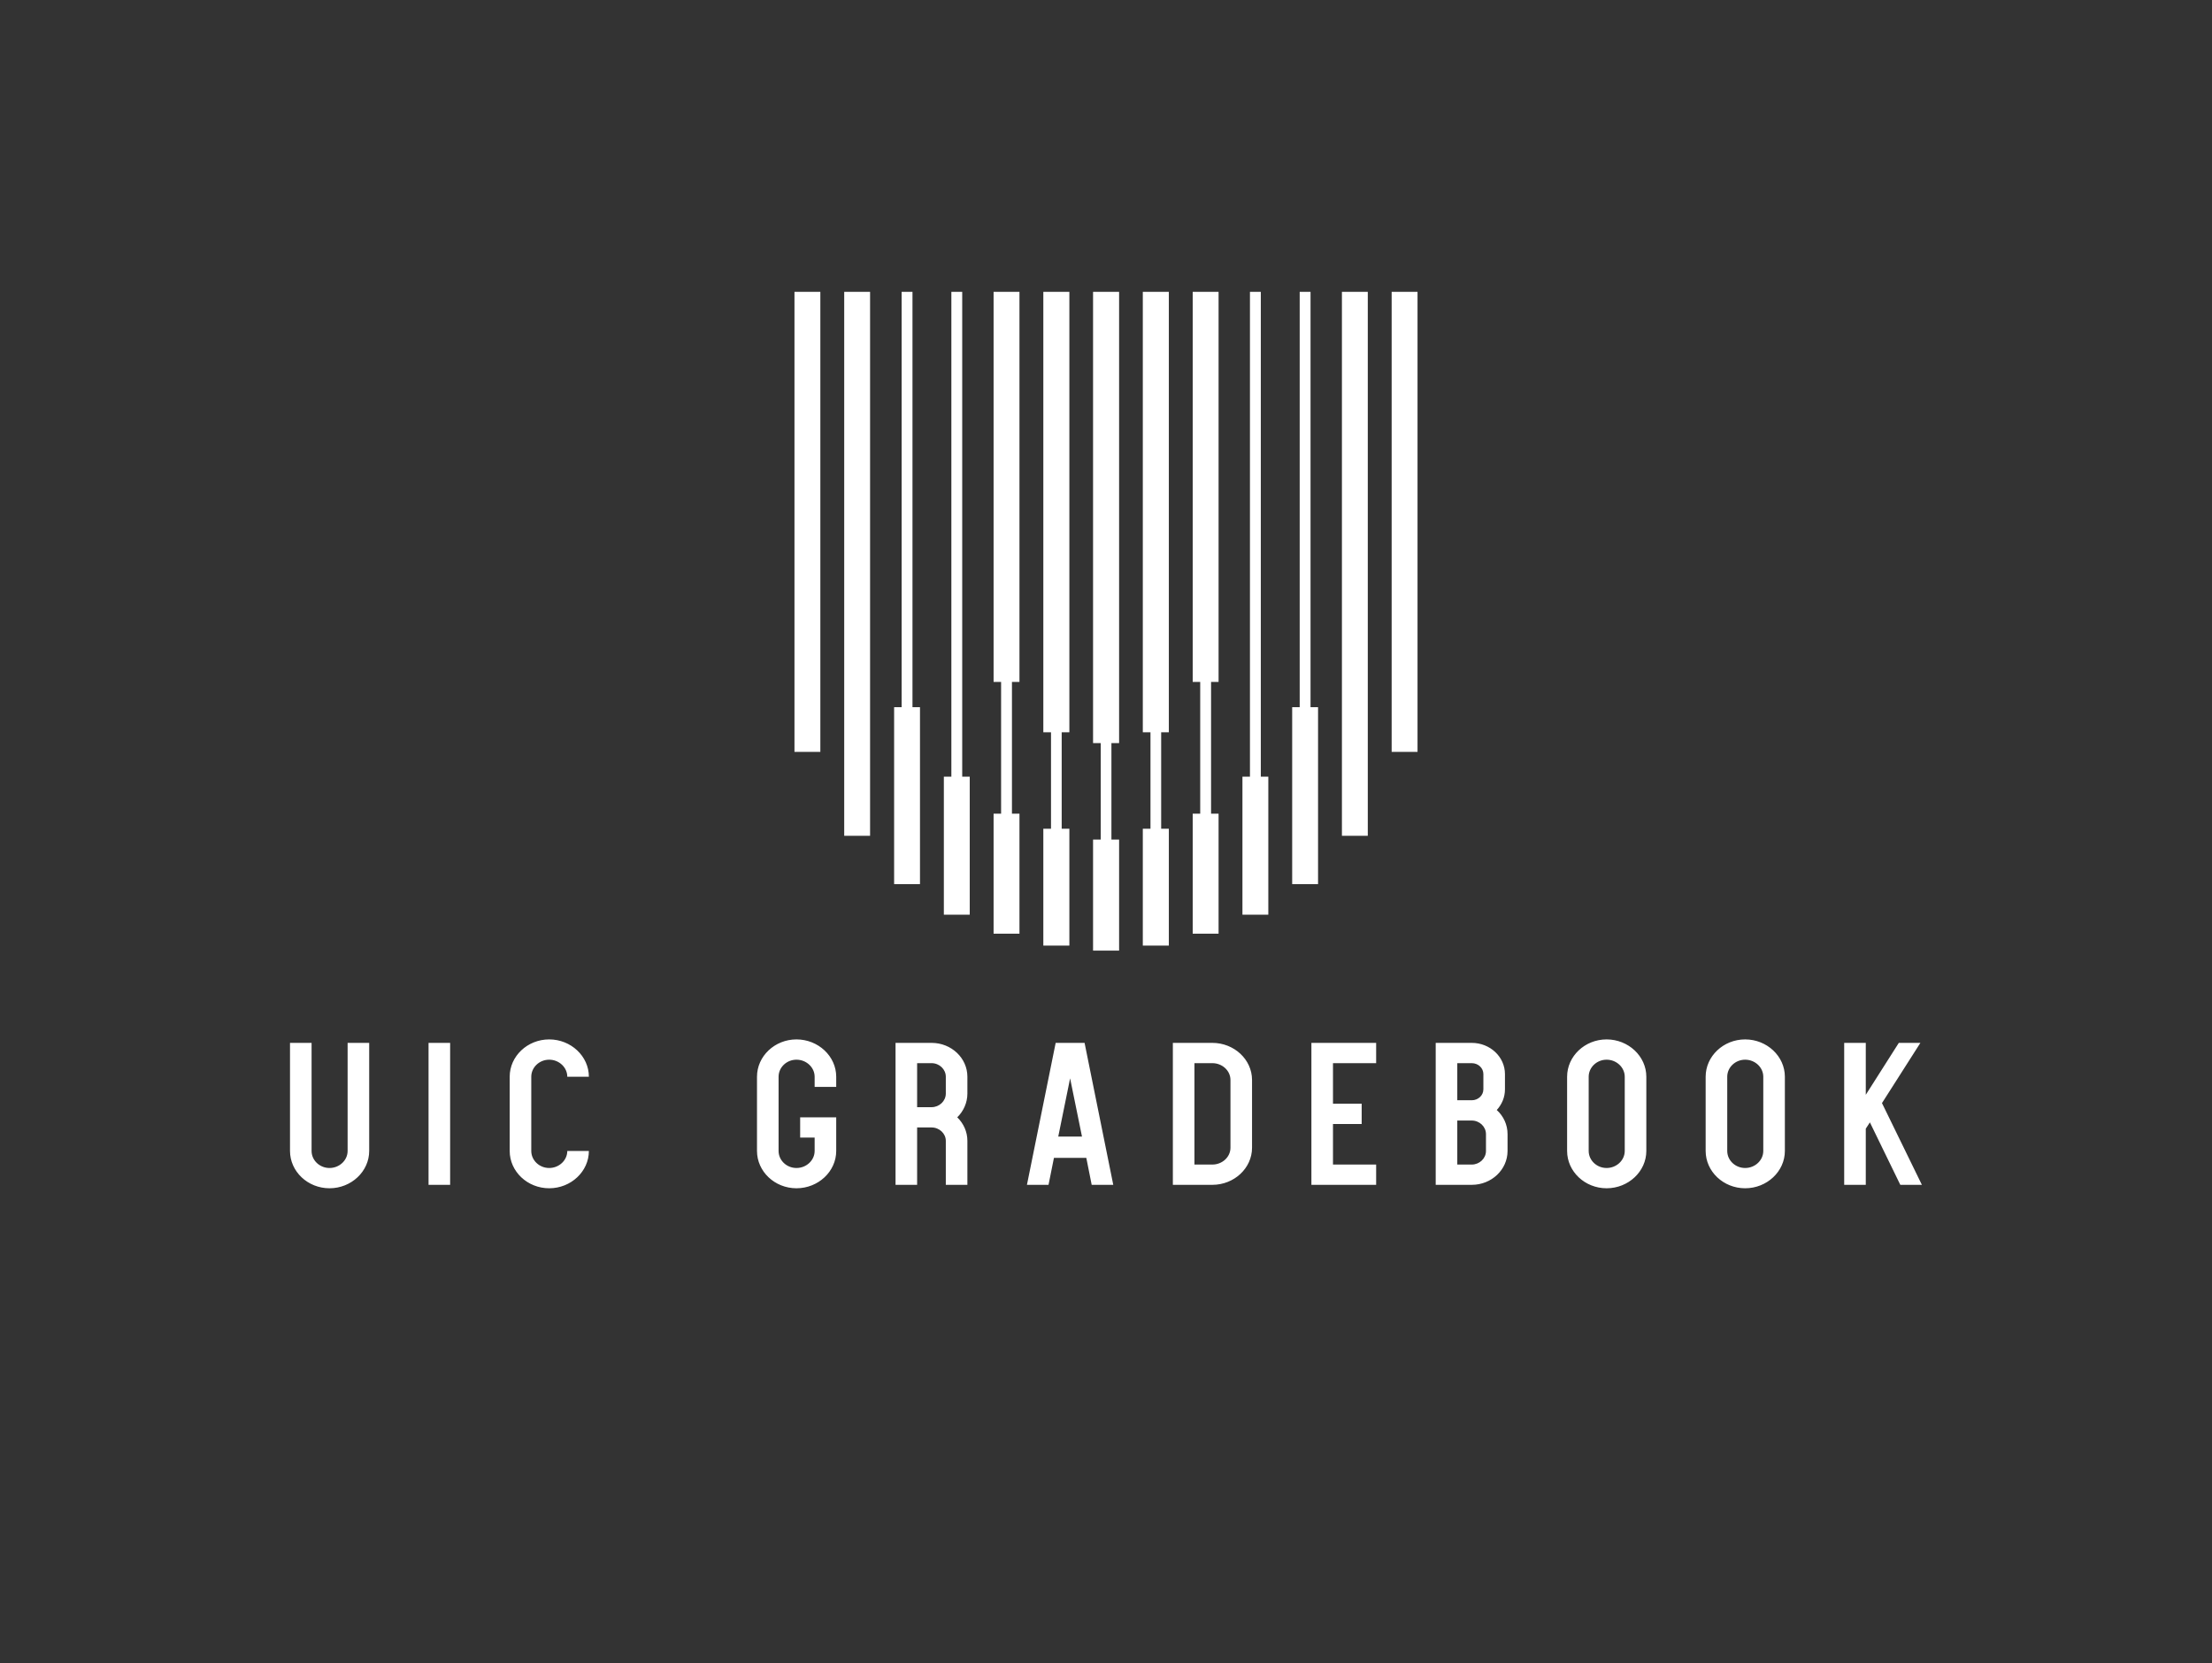 <svg
            height="100%"
            viewBox="0 0 310 233"
            fill="none"
            xmlns="http://www.w3.org/2000/svg"
          >
            <rect x="0" y="0" width="310" height="233" fill="#333333" stroke="none"/>
            <path
              d="M114.967 40.888H111.341V105.343H114.967V40.888Z"
              fill="white"
            />
            <path
              d="M121.937 40.888H118.312V117.1H121.937V40.888Z"
              fill="white"
            />
            <path
              d="M191.688 40.888H188.063V117.1H191.688V40.888Z"
              fill="white"
            />
            <path
              d="M198.659 40.888H195.033V105.343H198.659V40.888Z"
              fill="white"
            />
            <path
              d="M126.358 99.08H125.306V123.869H128.931V99.08H127.879V40.888H126.358V99.08Z"
              fill="white"
            />
            <path
              d="M133.329 108.815H132.276V128.154H135.902V108.815H134.849V40.888H133.329V108.815Z"
              fill="white"
            />
            <path
              d="M182.145 99.08H181.092V123.869H184.718V99.08H183.665V40.888H182.145V99.08Z"
              fill="white"
            />
            <path
              d="M175.175 108.815H174.122V128.154H177.748V108.815H176.695V40.888H175.175V108.815Z"
              fill="white"
            />
            <path
              d="M139.246 95.542H140.299V114.002H139.246V130.813H142.872V114.002H141.819V95.542H142.872V40.888H139.246V95.542Z"
              fill="white"
            />
            <path
              d="M146.217 102.596H147.293V116.111H146.217V132.483H149.866V116.111H148.79V102.596H149.866V40.888H146.217V102.596Z"
              fill="white"
            />
            <path
              d="M153.187 104.112H154.263V117.628H153.187V133.186H156.836V117.628H155.76V104.112H156.836V40.888H153.187V104.112Z"
              fill="white"
            />
            <path
              d="M160.158 102.596H161.234V116.111H160.158V132.483H163.807V116.111H162.731V102.596H163.807V40.888H160.158V102.596Z"
              fill="white"
            />
            <path
              d="M167.151 95.542H168.204V114.002H167.151V130.813H170.777V114.002H169.724V95.542H170.777V40.888H167.151V95.542Z"
              fill="white"
            />
            <path
              d="M51.74 161.255V146.113H48.716V161.255C48.716 162.562 47.571 163.642 46.18 163.642C44.789 163.642 43.667 162.562 43.667 161.255V146.113H40.643V161.255C40.643 164.127 43.123 166.483 46.18 166.483C49.232 166.483 51.74 164.127 51.74 161.255ZM60.059 146.113V166.002H63.084V146.113H60.059ZM76.967 163.642C75.576 163.642 74.455 162.562 74.455 161.255V150.855C74.455 149.553 75.576 148.469 76.967 148.469C78.354 148.469 79.503 149.553 79.503 150.855H82.528C82.528 147.988 80.02 145.627 76.967 145.627C73.91 145.627 71.431 147.988 71.431 150.855V161.255C71.431 164.127 73.91 166.483 76.967 166.483C80.02 166.483 82.528 164.127 82.528 161.255H79.503C79.503 162.562 78.354 163.642 76.967 163.642ZM114.167 150.855V152.281H117.191V150.855C117.191 147.988 114.678 145.627 111.621 145.627C108.569 145.627 106.089 147.988 106.089 150.855V161.255C106.089 164.127 108.569 166.483 111.621 166.483C114.678 166.483 117.191 164.127 117.191 161.255V156.543H112.138V159.38H114.167V161.255C114.167 162.562 113.017 163.642 111.621 163.642C110.23 163.642 109.114 162.562 109.114 161.255V150.855C109.114 149.553 110.23 148.469 111.621 148.469C113.017 148.469 114.167 149.553 114.167 150.855ZM135.574 153.216V150.855C135.574 148.241 133.336 146.113 130.554 146.113H125.505V166.002H128.53V157.963H130.554C131.642 157.963 132.55 158.811 132.55 159.834V166.002H135.574V159.834C135.574 158.558 135.03 157.391 134.155 156.543C135.03 155.686 135.574 154.497 135.574 153.216ZM128.53 155.122V148.954H130.554C131.642 148.954 132.55 149.806 132.55 150.855V153.216C132.55 154.265 131.642 155.122 130.554 155.122H128.53ZM147.704 162.225H152.24L152.994 166.002H156.018L151.998 146.113H147.946L143.921 166.002H146.945L147.704 162.225ZM148.309 159.24L149.97 151.083L151.635 159.24H148.309ZM169.902 146.113H164.37V166.002H169.902C172.959 166.002 175.467 163.672 175.467 160.805V151.31C175.467 148.442 172.959 146.113 169.902 146.113ZM167.394 163.161V148.954H169.902C171.294 148.954 172.443 150.007 172.443 151.31V160.805C172.443 162.107 171.294 163.161 169.902 163.161H167.394ZM186.811 154.637V148.954H192.859V146.113H183.786V166.002H192.859V163.161H186.811V157.478H190.831V154.637H186.811ZM209.763 155.52C210.489 154.724 210.912 153.727 210.912 152.617V150.488C210.912 148.071 208.828 146.113 206.255 146.113H201.206V166.002H206.255C209.037 166.002 211.275 163.869 211.275 161.255V158.899C211.275 157.566 210.703 156.368 209.763 155.52ZM204.231 163.161V156.993H206.255C207.343 156.993 208.251 157.845 208.251 158.899V161.255C208.251 162.308 207.343 163.161 206.255 163.161H204.231ZM204.231 154.152V148.954H206.255C207.162 148.954 207.888 149.636 207.888 150.488V152.617C207.888 153.47 207.162 154.152 206.255 154.152H204.231ZM225.159 145.627C222.102 145.627 219.622 147.988 219.622 150.855V161.255C219.622 164.127 222.102 166.483 225.159 166.483C228.211 166.483 230.724 164.127 230.724 161.255V150.855C230.724 147.988 228.211 145.627 225.159 145.627ZM222.646 161.255V150.855C222.646 149.553 223.768 148.469 225.159 148.469C226.55 148.469 227.699 149.553 227.699 150.855V161.255C227.699 162.562 226.55 163.642 225.159 163.642C223.768 163.642 222.646 162.562 222.646 161.255ZM244.575 145.627C241.518 145.627 239.038 147.988 239.038 150.855V161.255C239.038 164.127 241.518 166.483 244.575 166.483C247.627 166.483 250.14 164.127 250.14 161.255V150.855C250.14 147.988 247.627 145.627 244.575 145.627ZM242.063 161.255V150.855C242.063 149.553 243.184 148.469 244.575 148.469C245.966 148.469 247.115 149.553 247.115 150.855V161.255C247.115 162.562 245.966 163.642 244.575 163.642C243.184 163.642 242.063 162.562 242.063 161.255ZM261.479 158.134L262.056 157.251L266.318 166.002H269.342L263.749 154.549L269.132 146.113H266.108L261.479 153.387V146.113H258.454V166.002H261.479V158.134Z"
              fill="white"
            />
          </svg>
